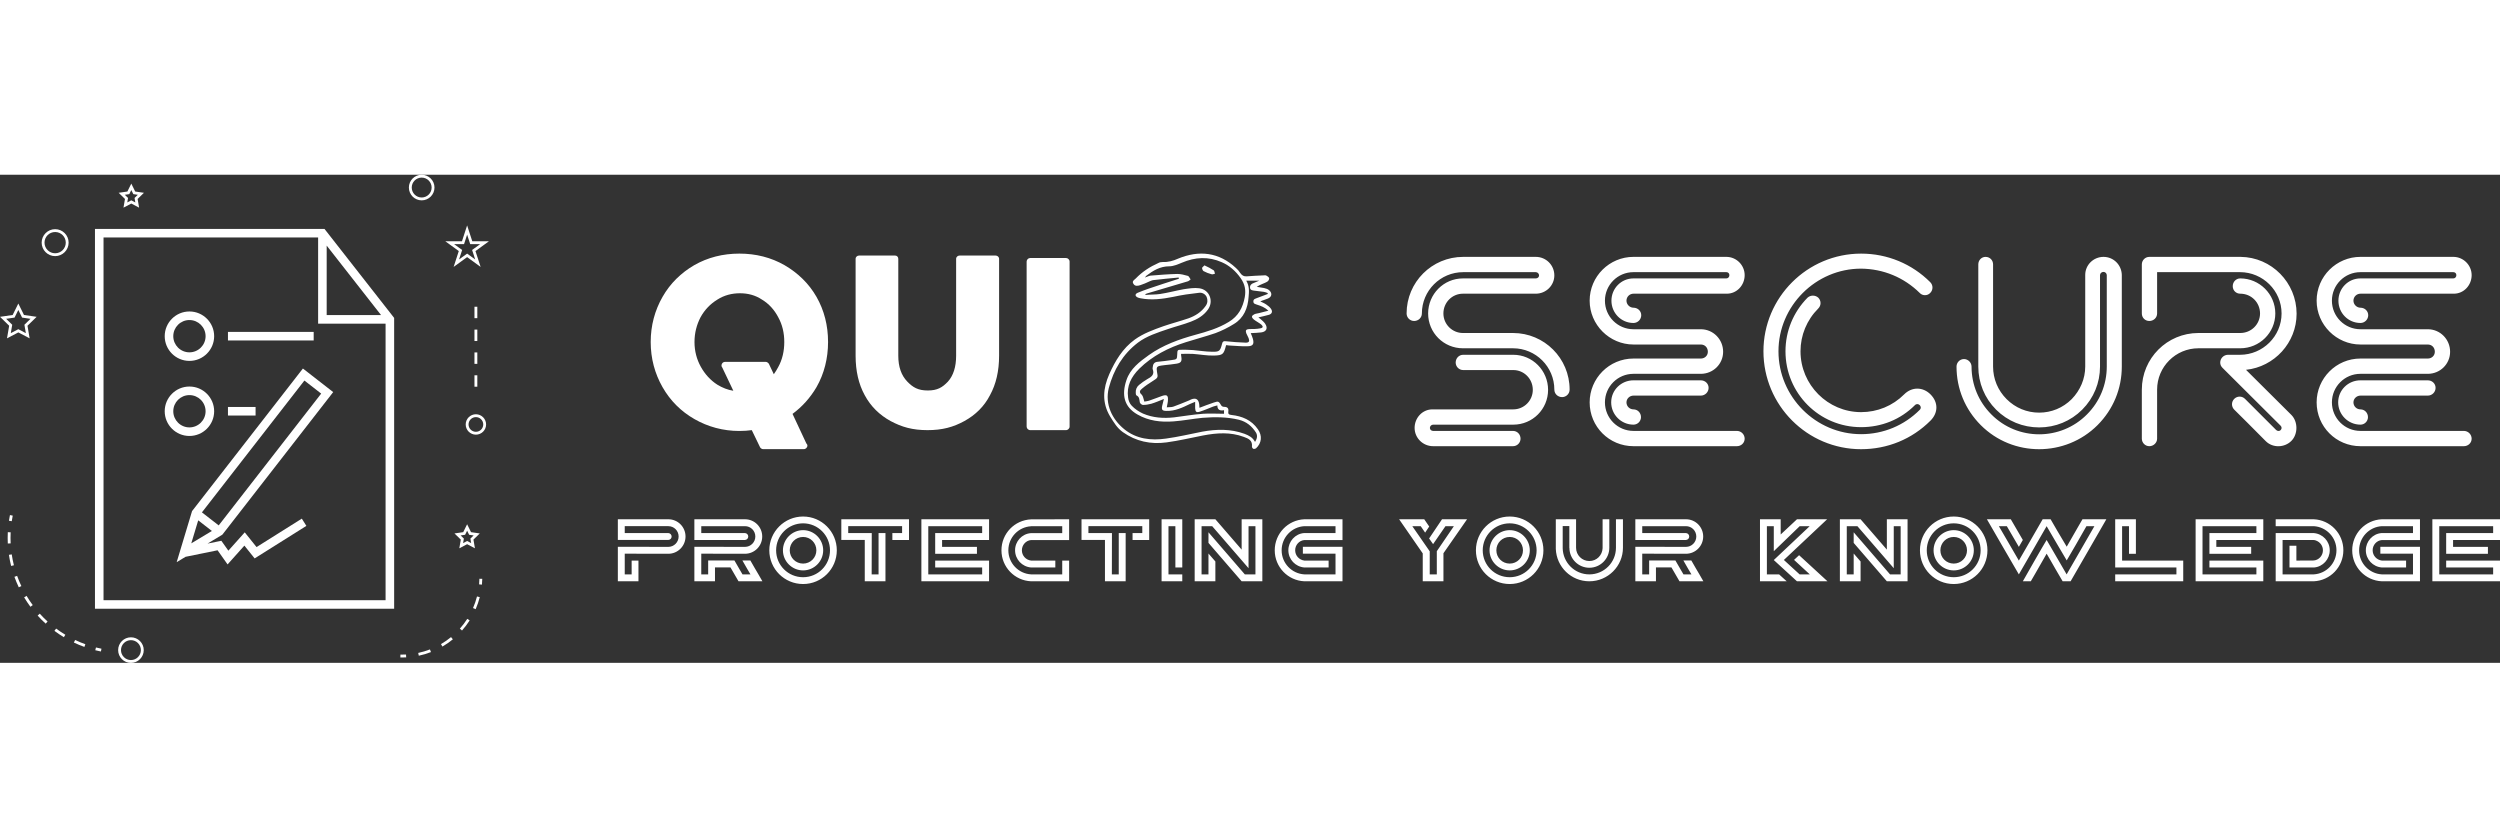 <svg xmlns="http://www.w3.org/2000/svg" width="250" height="83.757"
     viewBox="0 0 380.355 74.26" class="looka-1j8o68f">
    <rect x="0" y="0" width="380.355" height="74.26" fill="#333333" stroke="none"/>
    <defs id="SvgjsDefs3181"></defs>
    <g id="SvgjsG3182" featurekey="JKiIdh-0"
       transform="matrix(0.869,0,0,0.869,-4.505,-4.576)"
       fill="#ffffff">
        <path xmlns="http://www.w3.org/2000/svg"
              d="M21.81,81.25h52.38V30.331L66.103,20l-3.883-4.962l-0.226-0.288H21.81V81.25z M62.379,17.675l2.734,3.494L71.9,29.84h-9.521  V17.675z M23.31,16.25h37.569v15.09H72.69v48.41H23.31V16.25z"></path>
        <path xmlns="http://www.w3.org/2000/svg"
              d="M63.519,43.32l-5.304-4.127L38.892,64.049l-0.085,0.11l-2.69,8.933l1.554-0.935l5.606-1.142l1.75,2.474l2.943-3.292  l1.795,2.241l9.058-5.694l-0.798-1.27l-7.926,4.981l-2.066-2.579l-2.869,3.208l-1.227-1.733l-2.42,0.492l2.597-1.563L63.519,43.32z   M38.673,69.803l1.214-4.031l2.395,1.861L38.673,69.803z M40.536,64.377l17.942-23.078l2.937,2.285L43.474,66.659L40.536,64.377z"></path>
        <rect xmlns="http://www.w3.org/2000/svg" x="45.094" y="32.782" width="15.008" height="1.5"></rect>
        <rect xmlns="http://www.w3.org/2000/svg" x="45.094" y="45.924" width="4.836" height="1.5"></rect>
        <path xmlns="http://www.w3.org/2000/svg"
              d="M38.349,37.86c2.387,0,4.329-1.941,4.329-4.328s-1.942-4.328-4.329-4.328s-4.328,1.941-4.328,4.328  S35.962,37.86,38.349,37.86z M38.349,30.704c1.56,0,2.829,1.269,2.829,2.828s-1.269,2.828-2.829,2.828s-2.828-1.269-2.828-2.828  S36.79,30.704,38.349,30.704z"></path>
        <path xmlns="http://www.w3.org/2000/svg"
              d="M42.678,46.674c0-2.387-1.942-4.328-4.329-4.328s-4.328,1.941-4.328,4.328s1.941,4.328,4.328,4.328  S42.678,49.061,42.678,46.674z M35.521,46.674c0-1.56,1.269-2.828,2.828-2.828s2.829,1.269,2.829,2.828s-1.269,2.828-2.829,2.828  S35.521,48.233,35.521,46.674z"></path>
        <path xmlns="http://www.w3.org/2000/svg"
              d="M30.351,88.492c0-1.236-1.006-2.242-2.242-2.242s-2.242,1.006-2.242,2.242s1.006,2.242,2.242,2.242  S30.351,89.729,30.351,88.492z M26.366,88.492c0-0.961,0.782-1.742,1.742-1.742s1.742,0.781,1.742,1.742s-0.782,1.742-1.742,1.742  S26.366,89.453,26.366,88.492z"></path>
        <path xmlns="http://www.w3.org/2000/svg"
              d="M8.392,27.813L7.401,29.82l-2.216,0.321l1.604,1.563L6.41,33.912l1.982-1.042l1.982,1.042l-0.378-2.208l1.604-1.563  L9.383,29.82L8.392,27.813z M9.458,31.53l0.251,1.468l-1.318-0.692l-1.318,0.692l0.251-1.468L6.26,30.491l1.473-0.214l0.659-1.336  l0.659,1.336l1.473,0.214L9.458,31.53z"></path>
        <path xmlns="http://www.w3.org/2000/svg"
              d="M28.855,8.205l-0.684-1.386l-0.684,1.386l-1.53,0.222l1.107,1.079l-0.261,1.523l1.368-0.719l1.368,0.719l-0.261-1.523  l1.107-1.079L28.855,8.205z M28.875,10.115l-0.704-0.369l-0.704,0.369l0.134-0.783l-0.57-0.556l0.788-0.114l0.352-0.714l0.352,0.714  l0.788,0.114l-0.57,0.556L28.875,10.115z"></path>
        <path xmlns="http://www.w3.org/2000/svg"
              d="M84.753,68.066l1.107,1.079l-0.261,1.524l1.368-0.72l1.368,0.72l-0.261-1.524l1.107-1.079l-1.53-0.223l-0.684-1.385  l-0.684,1.385L84.753,68.066z M86.967,67.588l0.352,0.713l0.788,0.115l-0.57,0.556l0.134,0.784l-0.704-0.37l-0.704,0.37l0.134-0.784  l-0.57-0.556l0.788-0.115L86.967,67.588z"></path>
        <path xmlns="http://www.w3.org/2000/svg"
              d="M86.967,14.135l-0.902,2.777h-2.919l2.361,1.717l-0.902,2.775l2.362-1.716l2.362,1.716l-0.902-2.775l2.361-1.717h-2.919  L86.967,14.135z M87.839,18.438l0.539,1.658l-1.411-1.024l-1.411,1.024l0.539-1.658l-1.411-1.025h1.745l0.539-1.658l0.539,1.658  h1.745L87.839,18.438z"></path>
        <path xmlns="http://www.w3.org/2000/svg"
              d="M79.011,5.267c-1.236,0-2.242,1.006-2.242,2.242s1.006,2.242,2.242,2.242s2.242-1.006,2.242-2.242  S80.247,5.267,79.011,5.267z M79.011,9.251c-0.96,0-1.742-0.781-1.742-1.742s0.782-1.742,1.742-1.742s1.742,0.781,1.742,1.742  S79.971,9.251,79.011,9.251z"></path>
        <path xmlns="http://www.w3.org/2000/svg"
              d="M86.717,48.986c0,0.985,0.801,1.786,1.786,1.786s1.786-0.801,1.786-1.786S89.488,47.2,88.503,47.2  S86.717,48.001,86.717,48.986z M88.503,47.7c0.709,0,1.286,0.577,1.286,1.286s-0.577,1.286-1.286,1.286s-1.286-0.577-1.286-1.286  S87.794,47.7,88.503,47.7z"></path>
        <path xmlns="http://www.w3.org/2000/svg"
              d="M12.477,17.154c0,1.302,1.059,2.361,2.361,2.361s2.361-1.06,2.361-2.361s-1.059-2.36-2.361-2.36  S12.477,15.853,12.477,17.154z M14.838,15.294c1.026,0,1.861,0.835,1.861,1.86c0,1.026-0.835,1.861-1.861,1.861  s-1.861-0.835-1.861-1.861C12.977,16.129,13.812,15.294,14.838,15.294z"></path>
        <path xmlns="http://www.w3.org/2000/svg"
              d="M22.851,88.737l0.099-0.49c-0.325-0.065-0.646-0.138-0.964-0.218l-0.122,0.484C22.189,88.596,22.519,88.67,22.851,88.737z"></path>
        <path xmlns="http://www.w3.org/2000/svg"
              d="M19.958,87.935l0.169-0.471c-0.606-0.217-1.209-0.467-1.793-0.743l-0.214,0.451C18.719,87.456,19.337,87.712,19.958,87.935z  "></path>
        <path xmlns="http://www.w3.org/2000/svg"
              d="M13.514,83.487c-0.478-0.436-0.939-0.898-1.37-1.376l-0.371,0.336c0.441,0.489,0.914,0.963,1.404,1.409L13.514,83.487z"></path>
        <path xmlns="http://www.w3.org/2000/svg"
              d="M16.623,85.804c-0.554-0.333-1.097-0.696-1.612-1.081l-0.299,0.4c0.528,0.395,1.084,0.768,1.653,1.108L16.623,85.804z"></path>
        <path xmlns="http://www.w3.org/2000/svg"
              d="M9.838,78.995L9.41,79.253c0.341,0.569,0.712,1.126,1.104,1.654l0.402-0.297C10.534,80.095,10.171,79.552,9.838,78.995z"></path>
        <path xmlns="http://www.w3.org/2000/svg"
              d="M6.745,71.809c0.096,0.651,0.227,1.308,0.388,1.95l0.485-0.121C7.46,73.01,7.333,72.37,7.239,71.736L6.745,71.809z"></path>
        <path xmlns="http://www.w3.org/2000/svg"
              d="M6.526,68.852c0,0.327,0.008,0.653,0.024,0.979l0.499-0.023c-0.015-0.317-0.023-0.636-0.023-0.955  c0-0.327,0.008-0.656,0.024-0.985l-0.499-0.025C6.534,68.18,6.526,68.517,6.526,68.852z"></path>
        <path xmlns="http://www.w3.org/2000/svg"
              d="M8.924,77.284c-0.277-0.584-0.527-1.187-0.743-1.791L7.71,75.661c0.222,0.62,0.478,1.238,0.762,1.838L8.924,77.284z"></path>
        <path xmlns="http://www.w3.org/2000/svg"
              d="M6.75,65.848l0.494,0.074c0.048-0.324,0.105-0.648,0.17-0.973l-0.49-0.098C6.857,65.184,6.799,65.516,6.75,65.848z"></path>
        <path xmlns="http://www.w3.org/2000/svg"
              d="M89.617,76.011l-0.5-0.01c-0.007,0.33-0.025,0.658-0.055,0.982l0.498,0.045C89.591,76.692,89.61,76.353,89.617,76.011z"></path>
        <path xmlns="http://www.w3.org/2000/svg"
              d="M80.458,88.372c-0.666,0.259-1.357,0.465-2.055,0.614l0.104,0.488c0.724-0.153,1.44-0.368,2.131-0.636L80.458,88.372z"></path>
        <path xmlns="http://www.w3.org/2000/svg"
              d="M86.072,85.063c0.492-0.554,0.944-1.15,1.342-1.772l-0.421-0.27c-0.384,0.601-0.819,1.176-1.295,1.71L86.072,85.063z"></path>
        <path xmlns="http://www.w3.org/2000/svg"
              d="M88.001,81.128l0.459,0.199c0.295-0.679,0.538-1.387,0.721-2.104l-0.484-0.125C88.52,79.791,88.286,80.474,88.001,81.128z"></path>
        <path xmlns="http://www.w3.org/2000/svg"
              d="M84.468,86.604l-0.317-0.387c-0.55,0.451-1.143,0.863-1.761,1.225l0.253,0.432C83.283,87.498,83.897,87.071,84.468,86.604z"></path>
        <path xmlns="http://www.w3.org/2000/svg"
              d="M76.271,89.265c-0.325,0.017-0.652,0.023-0.983,0.016l-0.01,0.5c0.094,0.002,0.188,0.003,0.282,0.003  c0.247,0,0.492-0.007,0.736-0.019L76.271,89.265z"></path>
        <rect xmlns="http://www.w3.org/2000/svg" x="88.253" y="36.377" width="0.5" height="2"></rect>
        <rect xmlns="http://www.w3.org/2000/svg" x="88.253" y="28.377" width="0.5" height="2"></rect>
        <rect xmlns="http://www.w3.org/2000/svg" x="88.253" y="40.377" width="0.5" height="2"></rect>
        <rect xmlns="http://www.w3.org/2000/svg" x="88.253" y="32.377" width="0.5" height="2"></rect>
    </g>
    <g id="SvgjsG3183" featurekey="sloganFeature-0"
       transform="matrix(0.673,0,0,0.673,94,48.393)" fill="#ffffff">
        <path d="M0 5.98 l11.42 0 c2.14 0 3.88 1.74 3.88 3.9 c0 2.14 -1.74 3.9 -3.88 3.9 l-9.86 -0.02 l0 4.68 l1.56 0 l0 -3.12 l1.54 0 l0 4.68 l-4.66 0 l0 -7.8 l11.42 0.02 c1.28 0 2.32 -1.06 2.32 -2.34 c0 -1.3 -1.04 -2.34 -2.32 -2.34 l-9.86 0 l0 1.56 l9.86 0 c0.4 0.02 0.74 0.36 0.74 0.78 s-0.32 0.76 -0.78 0.78 l-0.02 0 l-11.36 0 l0 -4.68 z M32.68 20 l-5.4 0 l-1.82 -3.14 l-3.5 0 l0 3.14 l-4.66 0 l0 -7.8 l11.44 0.02 c1.3 0 2.34 -1.06 2.34 -2.34 c0 -1.3 -1.04 -2.34 -2.34 -2.34 l-9.88 0 l0 1.56 l9.88 0 c0.42 0.02 0.74 0.36 0.74 0.78 s-0.32 0.76 -0.74 0.78 l-0.02 0 l-0.02 0 l-11.4 0 l0 -4.68 l11.44 0 c2.16 0 3.9 1.74 3.9 3.9 c0 2.14 -1.74 3.9 -3.9 3.9 l-9.88 -0.02 l0 4.68 l1.56 0 l0 -3.14 l5.94 0 c0.64 1.16 1.72 2.94 1.82 3.14 l1.8 0 c-0.16 -0.22 -1.08 -1.86 -1.82 -3.14 l1.8 0 c0.66 1.14 1.32 2.32 1.86 3.2 z M41.88 5.36 c4.2 0 7.62 3.42 7.62 7.64 s-3.42 7.62 -7.62 7.62 c-4.22 0 -7.64 -3.4 -7.64 -7.62 s3.42 -7.64 7.64 -7.64 z M41.88 19.08 c3.36 0 6.08 -2.72 6.08 -6.08 s-2.72 -6.1 -6.08 -6.1 c-3.38 0 -6.1 2.74 -6.1 6.1 s2.72 6.08 6.1 6.08 z M41.88 8.44 c2.5 0 4.54 2.06 4.54 4.56 s-2.04 4.54 -4.54 4.54 s-4.56 -2.04 -4.56 -4.54 s2.06 -4.56 4.56 -4.56 z M41.88 16 c1.66 0 3 -1.34 3 -3 c0 -1.68 -1.34 -3.02 -3 -3.02 c-1.68 0 -3.02 1.34 -3.02 3.02 c0 1.66 1.34 3 3.02 3 z M50.52 10.66 l0 -4.68 l15.3 0 l0 4.68 l-3.76 0 l0 -1.56 l2.2 0 l0 -1.56 l-12.18 0 l0 1.56 l5.32 0 l-0.02 9.34 l1.56 0 l0 -9.34 l1.56 0 l0 10.9 l-4.68 0 l0 -9.34 l-5.3 0 z M83.92 5.98 l0 4.68 l-10.62 0 l0 1.56 l7.88 0 l0 1.56 l-9.44 0 l0 -4.68 l10.62 0 l0 -1.56 l-12.18 0 l0 10.9 l12.18 0 l0 -1.56 l-10.62 0 l0 -1.56 l12.18 0 l0 4.68 l-15.3 0 l0 -14.02 l15.3 0 z M102.02 5.98 l0 4.7 l-8.6 0 c-1.18 0.1 -2.08 1.12 -2.08 2.32 s0.9 2.18 2.08 2.32 l5.48 0 l0 1.56 l-5.48 0 c-2.02 -0.16 -3.62 -1.82 -3.62 -3.9 c0 -2 1.54 -3.7 3.54 -3.86 l7.12 0 l0 -1.58 l-7.04 0 l0 0.02 c-2.86 0.16 -5.14 2.52 -5.14 5.44 c0 2.9 2.28 5.28 5.14 5.44 l7.04 0 l0 -3.12 l1.56 0 l0 4.68 l-8.6 0 c-3.74 -0.16 -6.7 -3.24 -6.7 -7 c0 -3.78 2.96 -6.84 6.7 -7 z M104.82 10.66 l0 -4.68 l15.3 0 l0 4.68 l-3.76 0 l0 -1.56 l2.2 0 l0 -1.56 l-12.18 0 l0 1.56 l5.32 0 l-0.02 9.34 l1.56 0 l0 -9.34 l1.56 0 l0 10.9 l-4.68 0 l0 -9.34 l-5.3 0 z M127.6 20 l-4.68 0 l0 -14.02 l4.68 0 l0 10.9 l-1.56 0 l0 -9.34 l-1.56 0 l0 10.9 l3.12 0 l0 1.56 z M141.02 12.84 l0 -6.86 l4.68 0 l0 14.02 l-4.68 0 l-7.5 -8.68 l0 -2.4 l8.22 9.52 l2.4 0 l0 -10.9 l-1.56 0 l0 9.5 l-8.22 -9.5 l-2.4 0 l0 10.9 l1.56 0 l0 -4.72 l1.56 1.8 l0 4.48 l-4.68 0 l0 -14.02 l4.68 0 z M154.86 12.2 l8.96 0 l0 7.8 l-8.62 0 c-3.74 -0.16 -6.7 -3.24 -6.7 -7 c0 -3.78 2.96 -6.86 6.7 -7.02 l8.62 0 l0 4.7 l-8.62 0 c-1.18 0.1 -2.08 1.12 -2.08 2.3 c0 1.22 0.9 2.18 2.08 2.34 l5.48 0 l0 1.56 l-5.48 0 c-2.02 -0.16 -3.62 -1.82 -3.62 -3.9 c0 -2 1.54 -3.72 3.54 -3.88 l7.12 0 l0 -1.56 l-7.04 0 c-2.86 0.16 -5.14 2.54 -5.14 5.46 c0 2.9 2.28 5.28 5.14 5.44 l7.04 0 l0 -4.68 l-7.38 0 l0 -1.56 z M186.32 5.98 l5.66 0 l-5.34 7.68 l0 6.34 l-4.68 0 l0 -6.3 l-5.34 -7.72 l5.68 0 l1.12 1.64 l-0.92 1.38 l-1 -1.46 l-1.9 0 l3.92 5.66 l0.02 0.02 l0 5.22 l1.6 0 l0 -5.24 l3.86 -5.66 l-1.9 0 l-2.8 4.06 l-0.9 -1.28 z M201.62 5.36 c4.2 0 7.62 3.42 7.62 7.64 s-3.42 7.62 -7.62 7.62 c-4.22 0 -7.64 -3.4 -7.64 -7.62 s3.42 -7.64 7.64 -7.64 z M201.62 19.08 c3.36 0 6.08 -2.72 6.08 -6.08 s-2.72 -6.1 -6.08 -6.1 c-3.38 0 -6.1 2.74 -6.1 6.1 s2.72 6.08 6.1 6.08 z M201.62 8.44 c2.5 0 4.54 2.06 4.54 4.56 s-2.04 4.54 -4.54 4.54 s-4.56 -2.04 -4.56 -4.54 s2.06 -4.56 4.56 -4.56 z M201.62 16 c1.66 0 3 -1.34 3 -3 c0 -1.68 -1.34 -3.02 -3 -3.02 c-1.68 0 -3.02 1.34 -3.02 3.02 c0 1.66 1.34 3 3.02 3 z M227.22 5.98 l0 6.44 c0 4.16 -3.4 7.58 -7.6 7.58 c-4.12 0 -7.42 -3.24 -7.58 -7.32 l0 -6.7 l4.58 0 l0 6.44 c0 1.66 1.34 3 3 3 s2.94 -1.3 3 -2.92 l0 -6.52 l1.52 0 l0 6.44 c0 2.48 -2.02 4.52 -4.52 4.52 c-2.46 0 -4.5 -2 -4.5 -4.48 l-0.02 0 l0 -4.94 l-1.5 0 l0 5 c0.06 3.28 2.74 5.92 6.02 5.92 c3.34 0 6.02 -2.7 6.02 -6.02 l0 -6.44 l1.58 0 z  M245.4 20 l-5.4 0 l-1.82 -3.14 l-3.5 0 l0 3.14 l-4.66 0 l0 -7.8 l11.44 0.02 c1.3 0 2.34 -1.06 2.34 -2.34 c0 -1.3 -1.04 -2.34 -2.34 -2.34 l-9.88 0 l0 1.56 l9.88 0 c0.42 0.02 0.74 0.36 0.74 0.78 s-0.32 0.76 -0.74 0.78 l-0.02 0 l-0.02 0 l-11.4 0 l0 -4.68 l11.44 0 c2.16 0 3.9 1.74 3.9 3.9 c0 2.14 -1.74 3.9 -3.9 3.9 l-9.88 -0.02 l0 4.68 l1.56 0 l0 -3.14 l5.94 0 c0.64 1.16 1.72 2.94 1.82 3.14 l1.8 0 c-0.16 -0.22 -1.08 -1.86 -1.82 -3.14 l1.8 0 c0.66 1.14 1.32 2.32 1.86 3.2 z M265.9 15.16 l1.14 -1.06 l6.42 5.9 l-6.9 0 l-5.24 -4.8 l8.12 -7.66 l-2.26 0 l-5.86 5.66 l0 -5.66 l-1.56 0 l0 10.9 l2.76 0 l1.72 1.56 l-6.04 0 l0 -14.02 l4.68 0 l0 3.44 l3.68 -3.44 l6.82 0 l-9.78 9.2 l3.56 3.26 l2.3 0 z M286.88 12.84 l0 -6.86 l4.68 0 l0 14.02 l-4.68 0 l-7.5 -8.68 l0 -2.4 l8.22 9.52 l2.4 0 l0 -10.9 l-1.56 0 l0 9.5 l-8.22 -9.5 l-2.4 0 l0 10.9 l1.56 0 l0 -4.72 l1.56 1.8 l0 4.48 l-4.68 0 l0 -14.02 l4.68 0 z M302 5.36 c4.2 0 7.62 3.42 7.62 7.64 s-3.42 7.62 -7.62 7.62 c-4.22 0 -7.64 -3.4 -7.64 -7.62 s3.42 -7.64 7.64 -7.64 z M302 19.08 c3.36 0 6.08 -2.72 6.08 -6.08 s-2.72 -6.1 -6.08 -6.1 c-3.38 0 -6.1 2.74 -6.1 6.1 s2.72 6.08 6.1 6.08 z M302 8.44 c2.5 0 4.54 2.06 4.54 4.56 s-2.04 4.54 -4.54 4.54 s-4.56 -2.04 -4.56 -4.54 s2.06 -4.56 4.56 -4.56 z M302 16 c1.66 0 3 -1.34 3 -3 c0 -1.68 -1.34 -3.02 -3 -3.02 c-1.68 0 -3.02 1.34 -3.02 3.02 c0 1.66 1.34 3 3.02 3 z M331.1 5.98 l5.4 0 c-0.3 0.5 -2.32 4.02 -4.26 7.4 c-1.14 1.98 -2.4 4.2 -3.82 6.62 l-1.8 0 l-1.58 -2.7 c-0.8 -1.46 -1.72 -2.96 -2.04 -3.54 c-0.94 1.62 -1.82 3.16 -2.48 4.34 c-0.38 0.68 -0.76 1.32 -1.1 1.9 l-1.8 0 c0.16 -0.32 4.92 -8.64 5.38 -9.34 c0.04 0.04 1.16 1.98 2.28 3.92 l2.24 3.86 c0.96 -1.66 2.52 -4.4 3.86 -6.7 l2.42 -4.2 l-1.8 0 c-1.76 3.1 -3.02 5.3 -4.46 7.74 l-2.24 -3.8 l-2.3 -3.94 c-2.5 4.32 -3.98 6.96 -6.28 10.9 c-0.14 -0.24 -7.24 -12.44 -7.22 -12.46 l5.4 0 l2.72 4.68 l-0.9 1.56 l-2.72 -4.68 l-1.8 0 c0.4 0.64 4.14 7.16 4.52 7.78 l3.92 -6.8 l1.46 -2.54 l1.8 0 c0.18 0.34 2.78 4.8 3.64 6.2 c1.12 -1.92 1.98 -3.44 2.6 -4.54 z M340.06 7.54 l0 7.78 l13.82 0 l0 4.68 l-15.38 0 l0 -1.56 l13.84 0 l0 -1.56 l-13.84 0 l0 -10.9 l4.68 0 l0 7.8 l-1.56 0 l0 -6.24 l-1.56 0 z M371.98 5.98 l0 4.68 l-10.62 0 l0 1.56 l7.88 0 l0 1.56 l-9.44 0 l0 -4.68 l10.62 0 l0 -1.56 l-12.18 0 l0 10.9 l12.18 0 l0 -1.56 l-10.62 0 l0 -1.56 l12.18 0 l0 4.68 l-15.3 0 l0 -14.02 l15.3 0 z M374.78 5.98 l8.6 0 c3.74 0.16 6.7 3.24 6.7 7 c0 3.78 -2.96 6.86 -6.7 7.02 l-8.6 0 l0 -10.9 l8.6 0 c2.02 0.16 3.62 1.82 3.62 3.9 c0 2 -1.54 3.72 -3.54 3.88 l-5.56 0 l0 -4.92 l1.56 0 l0 3.36 l3.92 -0.02 c1.18 -0.1 2.08 -1.12 2.08 -2.3 c0 -1.02 -0.64 -1.86 -1.54 -2.2 c-0.34 -0.14 -0.54 -0.14 -1.08 -0.14 l-6.5 0 l0 7.78 l7.04 0 c2.86 -0.16 5.14 -2.52 5.14 -5.46 c0 -2.9 -2.28 -5.28 -5.14 -5.44 l-8.6 0 l0 -1.56 z M398.44 12.2 l8.96 0 l0 7.8 l-8.62 0 c-3.74 -0.16 -6.7 -3.24 -6.7 -7 c0 -3.78 2.96 -6.86 6.7 -7.02 l8.62 0 l0 4.7 l-8.62 0 c-1.18 0.1 -2.08 1.12 -2.08 2.3 c0 1.22 0.9 2.18 2.08 2.34 l5.48 0 l0 1.56 l-5.48 0 c-2.02 -0.16 -3.62 -1.82 -3.62 -3.9 c0 -2 1.54 -3.72 3.54 -3.88 l7.12 0 l0 -1.56 l-7.04 0 c-2.86 0.16 -5.14 2.54 -5.14 5.46 c0 2.9 2.28 5.28 5.14 5.44 l7.04 0 l0 -4.68 l-7.38 0 l0 -1.56 z M425.5 5.98 l0 4.68 l-10.62 0 l0 1.56 l7.88 0 l0 1.56 l-9.44 0 l0 -4.68 l10.62 0 l0 -1.56 l-12.18 0 l0 10.9 l12.18 0 l0 -1.56 l-10.62 0 l0 -1.56 l12.18 0 l0 4.68 l-15.3 0 l0 -14.02 l15.3 0 z"></path>
    </g>
    <g id="SvgjsG3184" featurekey="nameLeftFeature-0"
       transform="matrix(2.095,0,0,2.095,96.905,-3.043)" fill="#ffffff">
        <path d="M9.16 21.38 c-0.08 0 -0.18 -0.06 -0.22 -0.14 l-0.6 -1.24 c-0.28 0.04 -0.58 0.06 -0.9 0.06 c-1.18 0 -2.28 -0.3 -3.26 -0.86 s-1.76 -1.34 -2.32 -2.32 s-0.86 -2.08 -0.86 -3.28 s0.3 -2.3 0.86 -3.28 s1.34 -1.74 2.3 -2.3 c0.98 -0.56 2.08 -0.84 3.28 -0.84 s2.3 0.28 3.28 0.84 c0.96 0.56 1.76 1.32 2.32 2.3 s0.84 2.08 0.84 3.28 c0 1.18 -0.28 2.3 -0.84 3.28 c-0.46 0.78 -1.04 1.42 -1.74 1.94 l1 2.14 c0.04 0.04 0.08 0.1 0.08 0.16 c0 0.14 -0.12 0.26 -0.26 0.26 l-2.96 0 z M7 17.14 l-0.8 -1.68 c-0.04 -0.04 -0.06 -0.1 -0.06 -0.16 c0 -0.14 0.12 -0.26 0.26 -0.26 l2.94 0 c0.1 0 0.18 0.06 0.24 0.14 l0.36 0.76 c0.12 -0.16 0.22 -0.34 0.32 -0.52 c0.3 -0.54 0.44 -1.16 0.44 -1.82 s-0.14 -1.26 -0.44 -1.8 c-0.28 -0.54 -0.68 -0.98 -1.18 -1.28 c-0.48 -0.32 -1.02 -0.46 -1.6 -0.46 s-1.14 0.14 -1.64 0.46 c-0.52 0.32 -0.92 0.74 -1.22 1.28 c-0.28 0.54 -0.44 1.14 -0.44 1.8 s0.16 1.26 0.46 1.8 s0.7 0.98 1.2 1.3 c0.36 0.22 0.76 0.38 1.16 0.44 z M21.1 20 c-1.08 0 -1.86 -0.22 -2.68 -0.66 c-0.8 -0.44 -1.44 -1.06 -1.88 -1.88 c-0.44 -0.8 -0.66 -1.76 -0.66 -2.86 l0 -7.04 c0 -0.14 0.12 -0.24 0.26 -0.24 l2.6 0 c0.14 0 0.24 0.1 0.24 0.24 l0 7.04 c0 0.8 0.22 1.42 0.64 1.86 s0.8 0.66 1.5 0.66 s1.06 -0.22 1.46 -0.64 c0.4 -0.44 0.6 -1.08 0.6 -1.88 l0 -7.04 c0 -0.14 0.12 -0.24 0.26 -0.24 l2.6 0 c0.14 0 0.26 0.1 0.26 0.24 l0 7.04 c0 1.1 -0.22 2.06 -0.66 2.86 c-0.42 0.82 -1.06 1.44 -1.86 1.88 s-1.6 0.66 -2.68 0.66 z M28.56 20 c-0.14 0 -0.26 -0.12 -0.26 -0.26 l0 -11.98 c0 -0.14 0.12 -0.26 0.26 -0.26 l2.6 0 c0.14 0 0.26 0.12 0.26 0.26 l0 11.98 c0 0.14 -0.12 0.26 -0.26 0.26 l-2.6 0 z"></path>
    </g>
    <g id="SvgjsG3185" featurekey="inlineSymbolFeature-0"
       transform="matrix(0.363,0,0,0.363,162.74,9.868)"
       fill="#ffffff">
        <g xmlns="http://www.w3.org/2000/svg">
            <path d="M84.3,28.9c-0.5-0.7-1.2-1.2-1.9-1.7c-0.7-0.5-1.5-0.8-2.5-1.3c0.7-0.3,1.2-0.5,1.6-0.6c0.5-0.2,1.1-0.4,1.6-0.6   c1.7-0.7,1.9-2.3,0.5-3.5c-0.6-0.5-1.3-0.7-2.1-0.9c-1-0.2-2.1-0.3-3.1-0.5c0.7-0.5,1.4-0.8,2.1-1.1c0.9-0.4,1.8-0.7,2.5-1.2   c0.4-0.3,0.7-1,0.6-1.4c-0.2-0.5-0.8-0.8-1.3-1.1c-0.3-0.1-0.7,0-1.1,0c-2.3,0.1-4.7,0.2-7,0.4c-1.2,0.1-2-0.4-2.7-1.4   c-0.5-0.8-1.1-1.5-1.8-2.1C62.6,5.3,54.3,4.3,45.4,8c-2,0.9-4.1,1.5-6.4,1.4c-0.6,0-1.3,0.1-1.8,0.4c-3.6,1.6-6.8,3.7-9.5,6.5   c-0.6,0.6-1.7,1.1-1,2.2c0.7,1.2,1.9,0.9,2.9,0.6c1.3-0.4,2.6-1,3.9-1.6c0.5-0.2,0.9-0.4,1.4-0.5c3.6-0.4,7.2-0.8,10.8-1.1   c0,0.2,0,0.3,0.1,0.5c-4.3,1.4-8.5,2.7-12.8,4.2c-1.5,0.5-3,1.1-4.5,1.7c-1.1,0.5-1.2,1.3-0.1,1.9c0.4,0.2,0.8,0.3,1.3,0.4   c4.6,0.9,9.2,0.3,13.7-0.6c3.6-0.8,7.2-1.3,10.8-1.7c1.3-0.2,2.6,0.5,3.2,1.7c0.5,1.2,0.5,2.6-0.4,3.8c-1.8,2.6-4.4,4.2-7.2,5.2   c-3.5,1.2-7,2.1-10.5,3.3c-4.2,1.5-8.4,3-12,5.6c-5.1,3.7-8.2,8.9-10.7,14.5c-2.6,5.9-3.2,11.9,0.4,17.8c1.5,2.4,2.9,4.8,5.3,6.5   c5.5,3.9,11.7,5.2,18.3,4.3c5.2-0.7,10.2-1.9,15.3-2.9c5.8-1.1,11.5-1.5,17.1,0.6c2,0.7,3.7,1.5,3.4,4.1c0,0.3,0.3,0.8,0.6,0.9   c0.3,0.1,0.8,0,1.1-0.2c2.4-2.2,2.7-5.3,0.8-8c-2.7-3.9-6.6-5.5-11.1-6c-1-0.1-1.5-0.4-1.3-1.5c0.2-1.3-0.4-1.9-1.8-1.9   c-0.4,0-0.9-0.2-1.1-0.5c-1.1-1.8-1.2-2-3.2-1.3c-2,0.7-4,1.4-6,2.2c0-0.6-0.1-1.1-0.1-1.5c-0.3-2.1-1.4-2.8-3.4-2   c-0.5,0.2-0.9,0.5-1.3,0.6c-2,0.8-4.1,1.7-6.1,2.4c-0.8,0.3-1.8,0.2-2.8,0.3c0.2-1.2,0.5-2.2,0.5-3.1c0.1-1.9-0.5-2.3-2.4-1.7   c-1.7,0.6-3.4,1.3-5.2,1.9c-0.8,0.3-1.7,0.4-2.3,0.5c-0.4-1.2-0.5-2.3-1.1-2.9c-1.2-1-0.8-1.8,0.1-2.5c1.4-1.2,2.9-2.2,4.5-3.2   c2.2-1.4,2.3-1.4,1.8-3.9c-0.3-1.9-0.1-2.3,1.8-2.6c0.5-0.1,1-0.1,1.5-0.2c1.6-0.2,3.3-0.3,4.9-0.6c1.9-0.3,2.3-1,2-2.9   c-0.1-0.4-0.1-0.8-0.1-1.2c1.7,0,3.3-0.1,4.9,0c3,0.2,6,0.8,9,0.7c3.6-0.1,4-0.6,4.9-4.1c0-0.1,0.1-0.1,0.2-0.3   c0.4,0.1,0.9,0.2,1.4,0.2c2.5,0.1,4.9,0.4,7.4,0.3c2.3,0,2.9-0.9,2.3-3.1c-0.2-0.8-0.6-1.6-0.9-2.4c1.5-0.1,3-0.1,4.4-0.3   c2.2-0.3,2.9-1.8,1.6-3.7c-0.5-0.7-1.2-1.3-1.9-1.9c-0.2-0.2-0.5-0.4-0.9-0.7c1.7-0.4,3.1-0.7,4.5-1.1   C84.8,31.1,85.2,30.1,84.3,28.9z M70.9,75.5c3.2,0.8,5.5,2.7,7.2,5.4c0.7,1.2,0.5,2.5-0.4,3.9c-1-1.9-2.6-2.7-4.4-3.4   c-5.8-2.1-11.7-2-17.7-0.9c-5.1,1-10.1,2.2-15.2,2.9c-6.3,0.9-12.5,0.2-17.6-4c-5-4.1-8.1-10.4-6.4-17.2c2-7.6,5.9-14.2,12.2-19   c3.7-2.8,8.2-4.2,12.6-5.7c3.2-1.1,6.5-1.9,9.6-3.1c2.7-1,5.3-2.5,7.1-5c2.6-3.5,0.8-8.4-3.6-9c-2.1-0.3-4.4,0.1-6.5,0.4   c-3.3,0.6-6.6,1.5-9.9,2c-2,0.3-4.1,0.2-6.1,0.4c0-0.1-0.1-0.2-0.1-0.3c0.4-0.2,0.8-0.4,1.3-0.5c5.5-1.6,11-3.3,16.5-4.9   c0.4-0.1,0.8-0.5,1.2-0.8c-0.4-0.5-0.7-1.4-1.2-1.5c-1.4-0.4-2.9-0.8-4.4-0.8c-3.8,0.1-7.5,0.4-11.2,0.7c-0.7,0.1-1.4,0.5-2.4,0.8   c0.3-0.4,0.5-0.6,0.7-0.8c2.8-2.1,5.7-3.9,9.5-3.9c1.8,0,3.6-0.8,5.3-1.5c5.6-2.4,11.2-2.7,16.8-0.2c3.2,1.4,5.8,3.7,7.9,6.7   c1.8,2.6,2.2,5,1.7,7.9c-0.8,4.4-2.7,8-6.7,10.4c-4.4,2.7-9.2,4.1-14,5.4c-6.9,1.9-13.6,4.3-19.5,8.5c-3.9,2.8-7.8,5.7-9.4,10.5   c-2.1,6.2-1,11.2,4.6,14.4c4.7,2.7,9.8,3.3,15.1,2.9c4.1-0.3,8.1-1.1,12.2-1.5C60.8,74.3,65.9,74.3,70.9,75.5z M79.4,30.8   c-0.7,0.2-1.4,0.2-2,0.5c-0.4,0.2-1,0.6-1,1c0,0.4,0.4,0.9,0.8,1.2c1,0.8,2.1,1.3,3.1,2.1c0.9,0.8,0.8,1.4-0.4,1.6   c-1.5,0.3-3.1,0.3-4.7,0.3c-1.2,0.1-1.6,0.5-1.2,1.7c0.3,0.7,0.7,1.4,1,2.1c0.5,1.3,0.2,1.9-1.2,1.9c-2.8-0.1-5.6-0.3-8.4-0.6   c-0.9-0.1-1.3,0.1-1.5,1c-0.8,3.1-1.1,3.5-4.3,3.4c-2.6,0-5.3-0.5-7.9-0.7c-1.9-0.1-3.8-0.2-5.6-0.1c-1.2,0-0.9,1.1-1,1.7   c-0.1,2.3-0.1,2.3-2.4,2.6c-1.9,0.3-3.8,0.5-5.7,0.7c-1.6,0.1-2.1,1-2.2,2.4c0,0.2-0.1,0.5,0,0.7c0.9,2.3-0.6,3.3-2.3,4.2   c-1.2,0.7-2.3,1.5-3.4,2.4c-1,0.8-1.5,2-1.4,3.4c0,0.3,0.1,0.9,0.3,1c1.3,0.6,1.2,1.8,1.4,2.9c0.1,0.5,0.9,1.1,1.3,1.1   c1.2,0,2.4-0.2,3.5-0.5c1.7-0.5,3.3-1.2,5.3-2c-0.3,1.1-0.5,2-0.7,2.8c-0.4,1.7,0,2.2,1.8,2.2c3.6,0.1,6.7-1.4,9.8-2.9   c0.6-0.3,1.3-0.5,2.2-0.9c0,1.1,0,1.9,0,2.7c0.1,1.5,0.5,1.9,2,1.4c1.9-0.6,3.7-1.4,5.5-2.1c0.5-0.2,1.1-0.3,1.8-0.5   c0,2,1.3,2.3,2.8,2c0,0.6,0,1,0,1.5c-3,0-5.9-0.2-8.8,0c-4.1,0.3-8.1,1-12.1,1.5c-4.5,0.5-8.9,0.2-13.1-1.6   c-1.7-0.8-3.4-1.9-4.7-3.3c-0.8-0.8-1.4-2.2-1.5-3.4c-0.7-4.8,1.3-8.7,4.7-12.1c5.5-5.4,12.2-8.8,19.5-11.1   c4.1-1.3,8.3-2.4,12.4-3.8c2.7-1,5.3-2.3,7.7-3.8C73,32.9,74.7,28.7,75,24c0.2-2.2,0.4-4.5-1-6.8c1.9,0,3.5,0,5.5,0   c-0.9,0.4-1.6,0.7-2.4,1c-0.9,0.3-1.6,0.9-1.5,2c0.1,1,1,1.1,1.8,1.2c1.3,0.2,2.7,0.3,4,0.5c0.5,0.1,1.1,0.3,1.6,0.5   c0,0.1,0,0.3,0,0.4c-1.5,0.6-3,1.1-4.5,1.7c-0.7,0.3-1.5,0.4-1.5,1.4c0,1.1,0.9,1.1,1.6,1.4c1.6,0.5,3.2,1.1,4.7,2.5   C81.9,30.2,80.7,30.5,79.4,30.8z"></path>
            <path d="M60.9,14.3c-0.2-0.5-0.2-1.2-0.5-1.4c-1.2-0.8-2.4-1.4-3.9-2.1c-0.4,0.5-1,0.8-1,1.1c0,0.4,0.3,1.1,0.6,1.3   c1.1,0.6,2.2,1,3.3,1.3C59.9,14.7,60.4,14.4,60.9,14.3z"></path>
        </g>
    </g>
    <g id="SvgjsG3186" featurekey="nameRightFeature-0"
       transform="matrix(1.905,0,0,1.905,202.381,3.2)" fill="#ffffff">
        <path d="M10.62 4.88 l5.8 0 c0.82 0 1.48 0.66 1.48 1.48 c0 0.8 -0.66 1.46 -1.48 1.46 l-5.82 0 c-0.86 0 -1.56 0.7 -1.56 1.58 c0 0.86 0.7 1.56 1.56 1.56 l4 0 c2.5 0 4.52 2.02 4.52 4.52 c0 0.34 -0.28 0.6 -0.6 0.6 c-0.34 0 -0.62 -0.26 -0.62 -0.6 c0 -1.82 -1.48 -3.3 -3.3 -3.3 l-4 0 c-1.54 0 -2.78 -1.24 -2.78 -2.78 s1.24 -2.8 2.78 -2.8 l5.82 0 c0.14 0 0.26 -0.1 0.26 -0.24 s-0.12 -0.26 -0.26 -0.26 l-5.8 0 c-1.82 0 -3.3 1.48 -3.3 3.3 c0 0.34 -0.28 0.6 -0.62 0.6 c-0.32 0 -0.6 -0.26 -0.6 -0.6 c0 -2.5 2.02 -4.52 4.52 -4.52 z M10.62 12.7 l4 0 c1.54 0 2.78 1.26 2.78 2.8 s-1.24 2.78 -2.78 2.78 l-6.4 0 c-0.14 0 -0.26 0.12 -0.26 0.26 s0.12 0.24 0.26 0.24 l6.38 0 c0.34 0 0.6 0.28 0.6 0.62 c0 0.32 -0.26 0.6 -0.6 0.6 l-6.38 0 c-0.82 0 -1.48 -0.66 -1.48 -1.46 s0.62 -1.48 1.42 -1.48 l6.46 0 c0.86 0 1.56 -0.7 1.56 -1.56 c0 -0.88 -0.7 -1.58 -1.56 -1.58 l-4 0 c-0.34 0 -0.6 -0.28 -0.6 -0.6 c0 -0.34 0.26 -0.62 0.6 -0.62 z M24.22 4.88 l7.42 0 c0.8 0 1.46 0.66 1.46 1.46 s-0.62 1.48 -1.42 1.48 l-7.46 0 c-0.3 0 -0.56 0.24 -0.56 0.56 c0 0.3 0.26 0.56 0.56 0.56 c0.34 0 0.62 0.26 0.62 0.6 s-0.28 0.62 -0.62 0.62 c-0.98 0 -1.76 -0.8 -1.76 -1.78 s0.78 -1.78 1.76 -1.78 l7.42 0 c0.14 0 0.24 -0.12 0.24 -0.26 s-0.1 -0.24 -0.24 -0.24 l-7.42 0 c-1.26 0 -2.28 1.02 -2.28 2.28 s1.02 2.28 2.28 2.28 l5.38 0 c0.98 0 1.78 0.8 1.78 1.8 c0 0.98 -0.8 1.76 -1.78 1.76 l-5.38 0 c-1.26 0 -2.28 1.02 -2.28 2.28 s1.02 2.28 2.28 2.28 l8.26 0 c0.34 0 0.62 0.28 0.62 0.62 s-0.28 0.6 -0.62 0.6 l-8.26 0 c-1.94 0 -3.5 -1.56 -3.5 -3.5 c0 -1.92 1.56 -3.5 3.5 -3.5 l5.38 0 c0.32 0 0.56 -0.24 0.56 -0.54 c0 -0.34 -0.24 -0.58 -0.56 -0.58 l-5.38 0 c-1.92 0 -3.5 -1.58 -3.5 -3.5 c0 -1.94 1.58 -3.5 3.5 -3.5 z M24.22 14.74 l5.38 0 c0.34 0 0.62 0.26 0.62 0.6 s-0.28 0.62 -0.62 0.62 l-5.38 0 c-0.3 0 -0.56 0.24 -0.56 0.54 c0 0.32 0.26 0.56 0.56 0.56 c0.34 0 0.6 0.28 0.6 0.62 c0 0.32 -0.26 0.6 -0.6 0.6 c-0.98 0 -1.78 -0.8 -1.78 -1.78 s0.8 -1.76 1.78 -1.76 z M42.4 4.62 c2.1 0 4.06 0.82 5.52 2.28 c0.24 0.24 0.24 0.62 0 0.86 c-0.22 0.24 -0.62 0.24 -0.84 0 c-1.26 -1.24 -2.9 -1.92 -4.68 -1.94 c-3.62 0 -6.6 2.98 -6.6 6.6 c0 3.64 2.98 6.62 6.6 6.62 c1.78 0 3.44 -0.7 4.68 -1.94 c0.14 -0.14 0.08 -0.3 0 -0.38 c-0.1 -0.1 -0.26 -0.12 -0.38 0 c-1.16 1.16 -2.68 1.76 -4.3 1.76 c-3.34 0 -6.04 -2.7 -6.04 -6.06 c0 -1.6 0.62 -3.12 1.76 -4.28 c0.24 -0.22 0.62 -0.22 0.86 0 c0.24 0.24 0.24 0.62 0 0.86 c-0.92 0.92 -1.42 2.14 -1.42 3.42 c0 2.68 2.18 4.86 4.84 4.86 c1.3 0 2.52 -0.5 3.44 -1.42 c0.62 -0.62 1.5 -0.6 2.1 0 c0.64 0.64 0.62 1.48 0 2.1 c-1.48 1.48 -3.44 2.28 -5.54 2.28 c-4.3 0 -7.8 -3.5 -7.8 -7.82 c0 -4.3 3.5 -7.8 7.8 -7.8 z M61.76 4.88 c0.8 0 1.44 0.64 1.46 1.44 l0 7.32 c0 1.76 -0.68 3.42 -1.94 4.68 c-1.28 1.28 -2.98 1.92 -4.66 1.92 c-1.7 0 -3.38 -0.64 -4.66 -1.92 c-1.26 -1.26 -1.94 -2.92 -1.94 -4.68 c0 -0.32 0.26 -0.6 0.6 -0.6 c0.32 0 0.6 0.28 0.6 0.6 c0 1.44 0.56 2.8 1.58 3.82 c2.1 2.12 5.54 2.12 7.64 0 c1.02 -1.02 1.58 -2.38 1.58 -3.82 l0 -7.3 c0 -0.14 -0.12 -0.26 -0.26 -0.26 c-0.16 0 -0.28 0.12 -0.28 0.26 l0 7.3 c0 1.3 -0.5 2.52 -1.42 3.44 s-2.14 1.42 -3.44 1.42 s-2.52 -0.5 -3.44 -1.42 s-1.42 -2.14 -1.42 -3.44 l0 -8.16 c0 -0.34 0.26 -0.6 0.58 -0.6 c0.34 0 0.6 0.26 0.6 0.6 l0 8.16 c0 0.98 0.38 1.9 1.08 2.6 s1.62 1.08 2.6 1.08 s1.9 -0.38 2.6 -1.08 c0.68 -0.7 1.08 -1.62 1.08 -2.6 l0 -7.32 c0 -0.8 0.66 -1.44 1.46 -1.44 z M65.42 4.88 l7.28 0 c2.48 0.02 4.48 2.06 4.48 4.54 c0 2.32 -1.78 4.24 -4.04 4.48 l3.62 3.6 c0.54 0.54 0.54 1.54 0 2.08 s-1.48 0.58 -2.04 0.02 c-0.52 -0.54 -2.52 -2.52 -2.52 -2.52 c-0.24 -0.24 -0.24 -0.62 0 -0.86 s0.62 -0.24 0.86 0 l2.48 2.48 c0.1 0.1 0.26 0.12 0.36 0.02 s0.12 -0.24 0 -0.36 l-4.64 -4.62 c-0.12 -0.12 -0.18 -0.26 -0.18 -0.42 c0 -0.34 0.28 -0.62 0.62 -0.62 l0.96 0 c1.82 0 3.32 -1.48 3.32 -3.3 s-1.5 -3.3 -3.32 -3.3 l-6.62 0 l0 3.3 c0 0.34 -0.28 0.6 -0.62 0.6 s-0.6 -0.26 -0.6 -0.6 l0 -3.92 c0 -0.32 0.26 -0.6 0.6 -0.6 z M72.68 6.6 c1.54 0 2.8 1.26 2.8 2.8 s-1.26 2.78 -2.8 2.78 l-3.34 0 c-1.82 0 -3.3 1.48 -3.3 3.3 l0 3.92 c0 0.32 -0.28 0.6 -0.62 0.6 s-0.6 -0.28 -0.6 -0.6 l0 -3.92 c0 -2.5 2.02 -4.52 4.52 -4.52 l3.34 0 c0.88 0 1.58 -0.7 1.58 -1.56 c0 -0.88 -0.7 -1.58 -1.58 -1.58 c-0.34 0 -0.6 -0.26 -0.6 -0.6 s0.26 -0.62 0.6 -0.62 z M82.28 4.88 l7.42 0 c0.8 0 1.46 0.66 1.46 1.46 s-0.62 1.48 -1.42 1.48 l-7.46 0 c-0.3 0 -0.56 0.24 -0.56 0.56 c0 0.3 0.26 0.56 0.56 0.56 c0.34 0 0.62 0.26 0.62 0.6 s-0.28 0.62 -0.62 0.62 c-0.98 0 -1.76 -0.8 -1.76 -1.78 s0.78 -1.78 1.76 -1.78 l7.42 0 c0.14 0 0.24 -0.12 0.24 -0.26 s-0.1 -0.24 -0.24 -0.24 l-7.42 0 c-1.26 0 -2.28 1.02 -2.28 2.28 s1.02 2.28 2.28 2.28 l5.38 0 c0.98 0 1.78 0.8 1.78 1.8 c0 0.98 -0.8 1.76 -1.78 1.76 l-5.38 0 c-1.26 0 -2.28 1.02 -2.28 2.28 s1.02 2.28 2.28 2.28 l8.26 0 c0.34 0 0.62 0.28 0.62 0.62 s-0.28 0.6 -0.62 0.6 l-8.26 0 c-1.94 0 -3.5 -1.56 -3.5 -3.5 c0 -1.92 1.56 -3.5 3.5 -3.5 l5.38 0 c0.32 0 0.56 -0.24 0.56 -0.54 c0 -0.34 -0.24 -0.58 -0.56 -0.58 l-5.38 0 c-1.92 0 -3.5 -1.58 -3.5 -3.5 c0 -1.94 1.58 -3.5 3.5 -3.5 z M82.28 14.74 l5.38 0 c0.34 0 0.62 0.26 0.62 0.6 s-0.28 0.62 -0.62 0.62 l-5.38 0 c-0.3 0 -0.56 0.24 -0.56 0.54 c0 0.32 0.26 0.56 0.56 0.56 c0.34 0 0.6 0.28 0.6 0.62 c0 0.32 -0.26 0.6 -0.6 0.6 c-0.98 0 -1.78 -0.8 -1.78 -1.78 s0.8 -1.76 1.78 -1.76 z"></path>
    </g>
</svg>